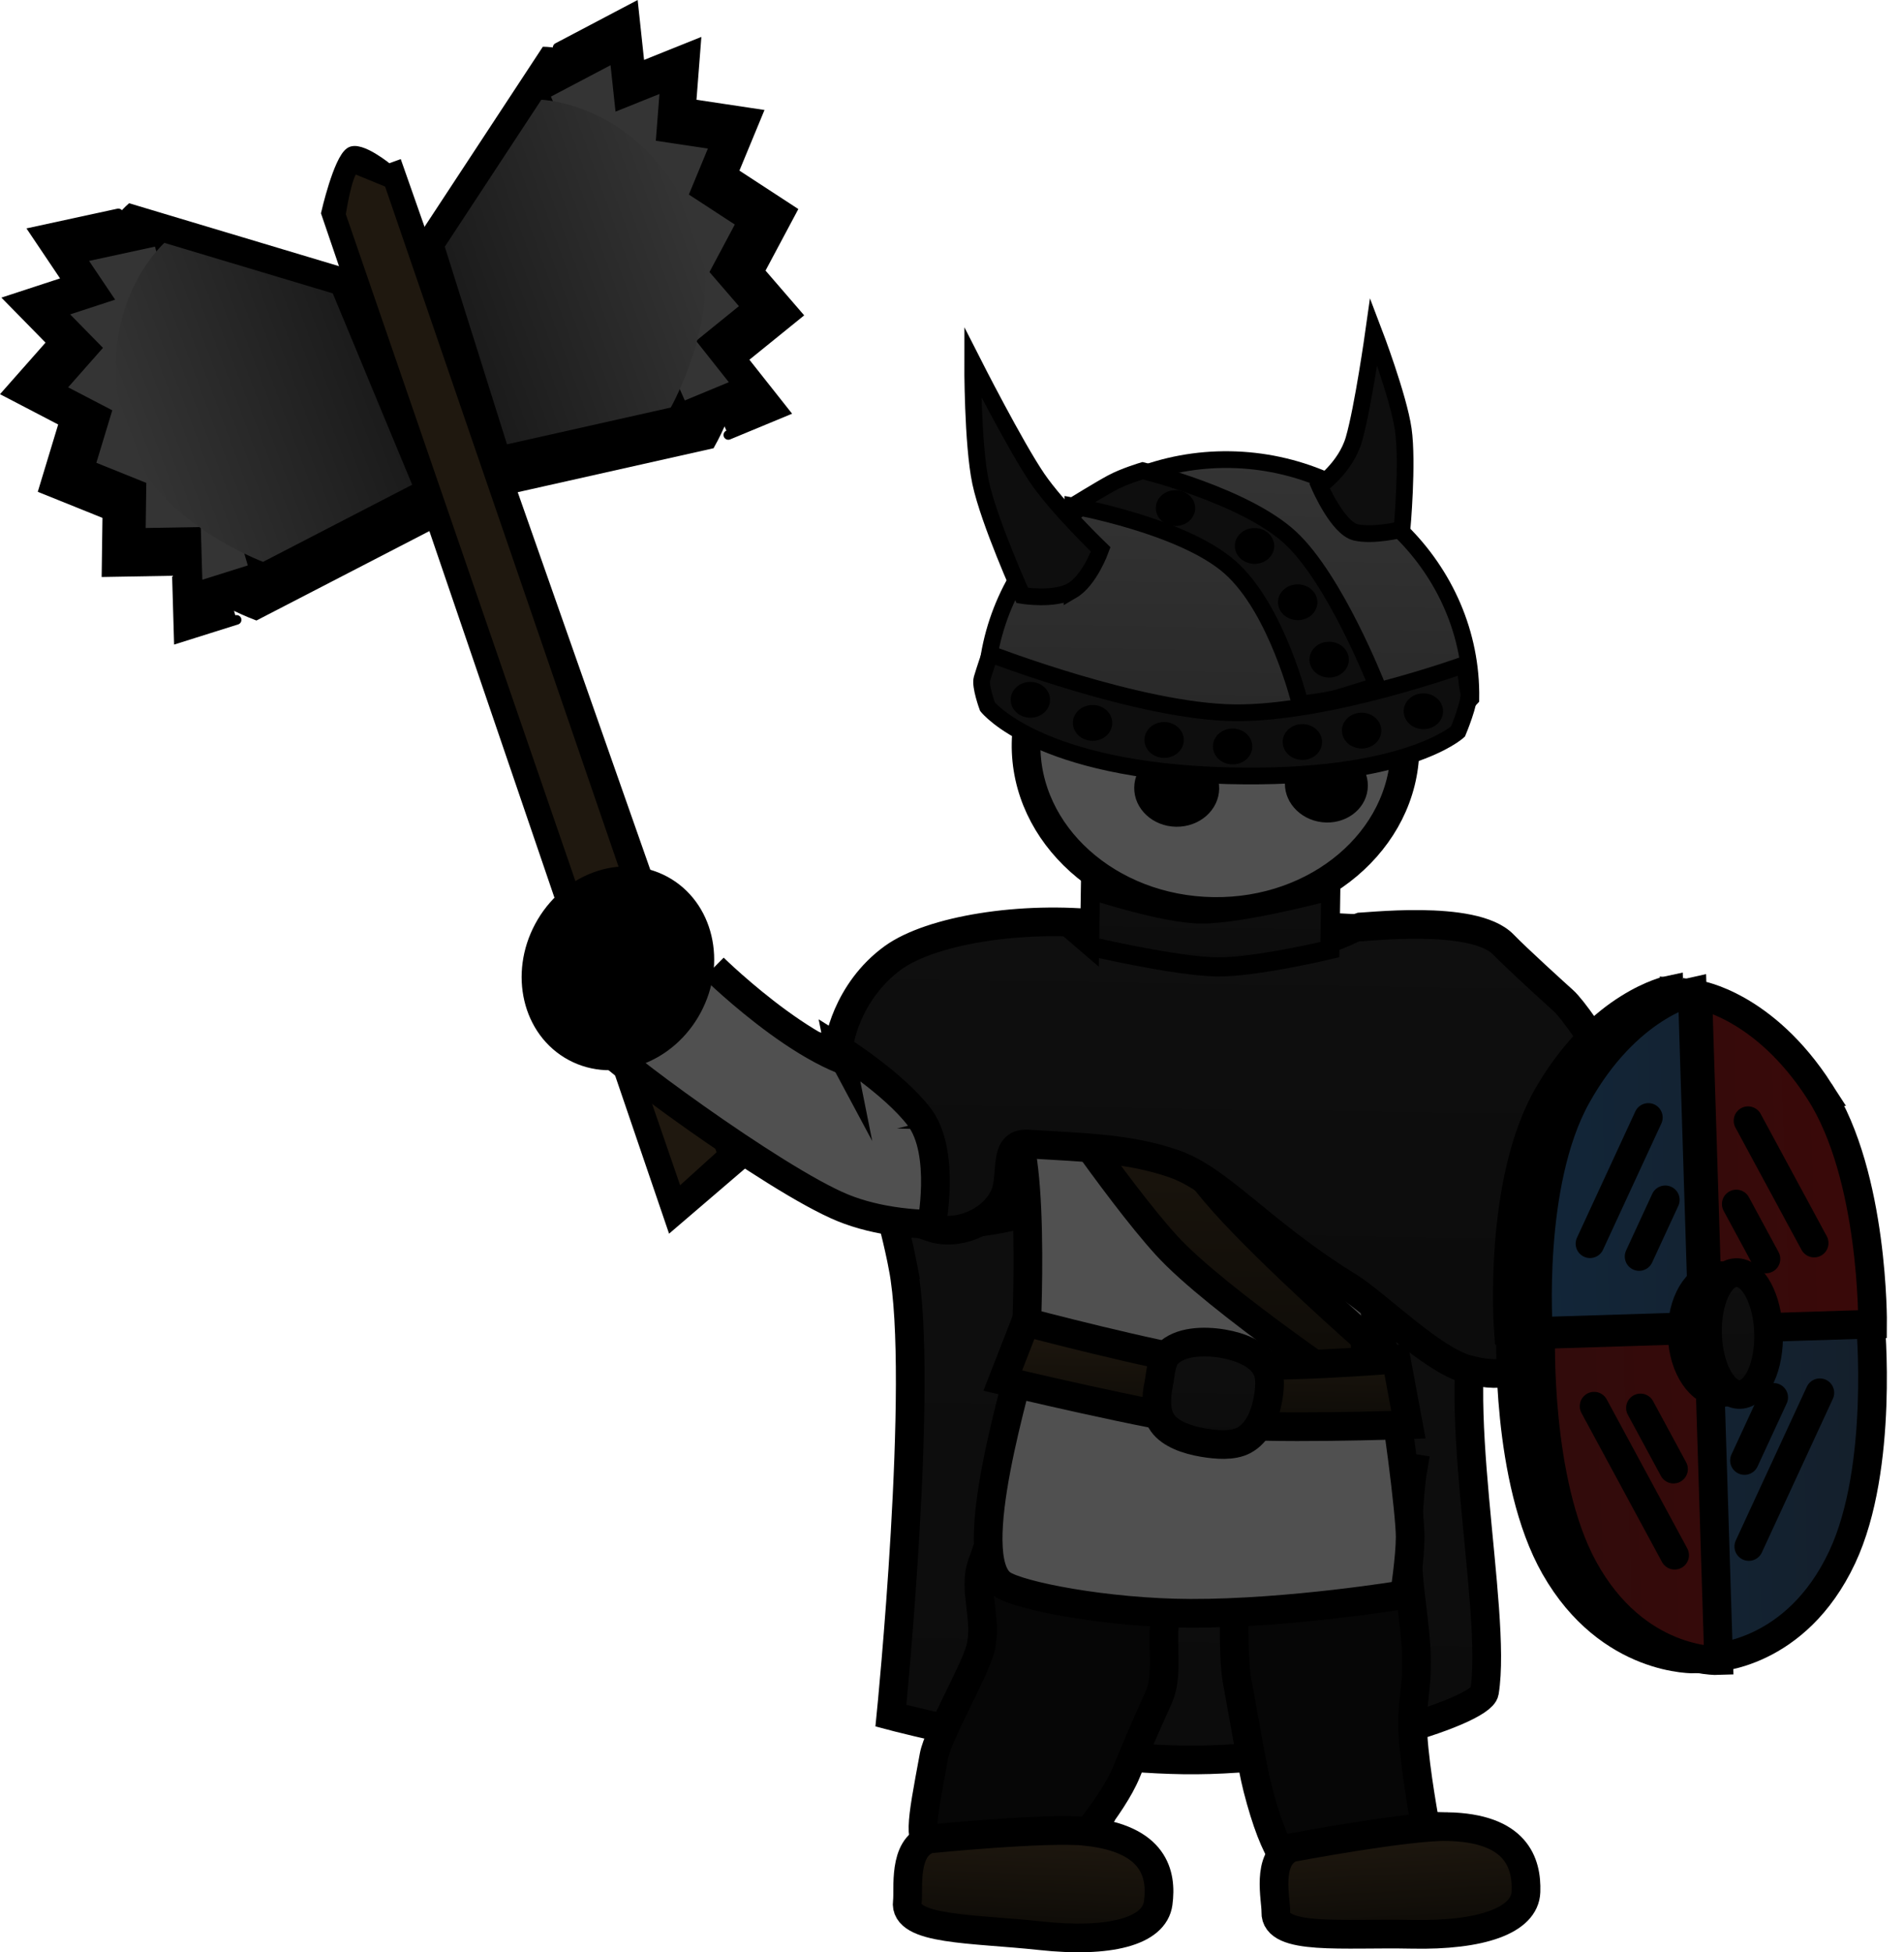 <svg version="1.1" xmlns="http://www.w3.org/2000/svg" xmlns:xlink="http://www.w3.org/1999/xlink" width="99.546" height="102.07" viewBox="0,0,99.546,102.07"><defs><linearGradient x1="195.044" y1="111.69" x2="182.755" y2="116.238" gradientUnits="userSpaceOnUse" id="color-1"><stop offset="0" stop-color="#1b1b1b"/><stop offset="1" stop-color="#343434"/></linearGradient><linearGradient x1="200.078" y1="109.549" x2="212.415" y2="105.133" gradientUnits="userSpaceOnUse" id="color-2"><stop offset="0" stop-color="#1b1b1b"/><stop offset="1" stop-color="#343434"/></linearGradient><linearGradient x1="255.17" y1="148.667" x2="265.137" y2="169.282" gradientUnits="userSpaceOnUse" id="color-3"><stop offset="0" stop-color="#343434"/><stop offset="1" stop-color="#0c0c0c"/></linearGradient><linearGradient x1="239.576" y1="148.597" x2="239.014" y2="185.536" gradientUnits="userSpaceOnUse" id="color-4"><stop offset="0" stop-color="#0f0f0f"/><stop offset="1" stop-color="#0c0c0c"/></linearGradient><linearGradient x1="239.056" y1="148.03" x2="238.772" y2="166.687" gradientUnits="userSpaceOnUse" id="color-5"><stop offset="0" stop-color="#1f180f"/><stop offset="1" stop-color="#0d0b07"/></linearGradient><linearGradient x1="239.24" y1="162.767" x2="239.159" y2="168.043" gradientUnits="userSpaceOnUse" id="color-6"><stop offset="0" stop-color="#1f180f"/><stop offset="1" stop-color="#0d0b07"/></linearGradient><linearGradient x1="239.614" y1="163.686" x2="239.533" y2="169.029" gradientUnits="userSpaceOnUse" id="color-7"><stop offset="0" stop-color="#0f0f0f"/><stop offset="1" stop-color="#0c0c0c"/></linearGradient><linearGradient x1="249.18" y1="189.128" x2="249.484" y2="194.721" gradientUnits="userSpaceOnUse" id="color-8"><stop offset="0" stop-color="#1f180f"/><stop offset="1" stop-color="#0d0b07"/></linearGradient><linearGradient x1="230.311" y1="189.154" x2="230.059" y2="194.755" gradientUnits="userSpaceOnUse" id="color-9"><stop offset="0" stop-color="#1f180f"/><stop offset="1" stop-color="#0d0b07"/></linearGradient><linearGradient x1="240.031" y1="141.694" x2="239.733" y2="161.3" gradientUnits="userSpaceOnUse" id="color-10"><stop offset="0" stop-color="#0f0f0f"/><stop offset="1" stop-color="#0c0c0c"/></linearGradient><linearGradient x1="240.445" y1="117.542" x2="240.082" y2="142.14" gradientUnits="userSpaceOnUse" id="color-11"><stop offset="0" stop-color="#343434"/><stop offset="1" stop-color="#1f1f1f"/></linearGradient><linearGradient x1="256.566" y1="163.038" x2="273.97" y2="162.493" gradientUnits="userSpaceOnUse" id="color-12"><stop offset="0" stop-color="#122639"/><stop offset="1" stop-color="#141f2b"/></linearGradient><linearGradient x1="256.655" y1="163.202" x2="274.058" y2="162.657" gradientUnits="userSpaceOnUse" id="color-13"><stop offset="0" stop-color="#310b0b"/><stop offset="1" stop-color="#3a0909"/></linearGradient><linearGradient x1="265.933" y1="160.202" x2="266.125" y2="166.324" gradientUnits="userSpaceOnUse" id="color-14"><stop offset="0" stop-color="#000000"/><stop offset="1" stop-color="#0c0c0c"/></linearGradient><linearGradient x1="266.916" y1="160.046" x2="267.116" y2="166.418" gradientUnits="userSpaceOnUse" id="color-15"><stop offset="0" stop-color="#0f0f0f"/><stop offset="1" stop-color="#0c0c0c"/></linearGradient><linearGradient x1="239.44" y1="139.983" x2="239.378" y2="144.058" gradientUnits="userSpaceOnUse" id="color-16"><stop offset="0" stop-color="#0f0f0f"/><stop offset="1" stop-color="#0c0c0c"/></linearGradient></defs><g transform="translate(-176.146,-93.512)"><g data-paper-data="{&quot;isPaintingLayer&quot;:true}" fill-rule="nonzero" stroke-linejoin="miter" stroke-miterlimit="10" stroke-dasharray="" stroke-dashoffset="0" style="mix-blend-mode: normal"><g stroke="#000000"><g data-paper-data="{&quot;index&quot;:null}" stroke-linecap="round"><path d="M188.519,125.92l-3.03,0.954l-0.102,-3.513l-3.673,0.064l0.041,-3.005l-3.329,-1.341l1.061,-3.499l-2.942,-1.533l2.323,-2.63l-2.189,-2.232l2.999,-0.982l-1.736,-2.583l4.391,-0.952" data-paper-data="{&quot;index&quot;:null}" fill="#000000" stroke-width="0.5"/><path d="M189.537,125.681c0,0 -7.09,-2.644 -8.927,-7.988c-2.945,-8.565 2.348,-13.276 2.348,-13.276l11.227,3.366l5.293,12.757z" data-paper-data="{&quot;index&quot;:null}" fill="#000000" stroke-width="0.5"/><path d="M185.976,114.967l-4.577,1.345" data-paper-data="{&quot;index&quot;:null}" fill="#000000" stroke-width="0.5"/><path d="M186.273,119.429l-3.242,1.151" data-paper-data="{&quot;index&quot;:null}" fill="#000000" stroke-width="0.5"/><path d="M189.101,123.074l-2.377,0.748l-0.08,-2.755l-2.881,0.05l0.032,-2.357l-2.611,-1.052l0.832,-2.744l-2.308,-1.202l1.822,-2.063l-1.717,-1.75l2.352,-0.77l-1.362,-2.026l3.444,-0.746" data-paper-data="{&quot;index&quot;:null}" fill="#343434" stroke-width="0"/><path d="M189.9,122.887c0,0 -5.56,-2.074 -7.001,-6.265c-2.309,-6.717 1.841,-10.412 1.841,-10.412l8.804,2.64l4.151,10.005z" data-paper-data="{&quot;index&quot;:null}" fill="url(#color-1)" stroke-width="0"/><path d="M184.798,118.887l2.542,-0.903" data-paper-data="{&quot;index&quot;:null}" fill="#585858" stroke-width="0"/></g><g data-paper-data="{&quot;index&quot;:null}"><g data-paper-data="{&quot;index&quot;:null}" fill="#000000" stroke-width="0.5"><g data-paper-data="{&quot;index&quot;:null}"><path d="M205.299,95.999l3.976,-2.094l0.331,3.095l2.929,-1.176l-0.242,3.117l3.47,0.521l-1.268,3.066l3.062,1.998l-1.688,3.167l1.964,2.275l-2.855,2.313l2.18,2.756l-2.935,1.217" stroke-linecap="round"/><g data-paper-data="{&quot;index&quot;:null}"><path d="M196.946,102.151l18.269,52.026l-3.971,3.404l-18.058,-52.931c0,0 0.63,-2.76 1.253,-3.187c0.535,-0.367 2.019,0.864 2.019,0.864z" stroke-linecap="butt"/><path d="M202.371,119.178l-4.147,-13.174l6.436,-9.795c0,0 7.083,0.206 10.333,8.66c2.028,5.275 -1.703,11.858 -1.703,11.858z" stroke-linecap="round"/></g></g><path d="M213.501,104.318l-4.37,1.912" stroke-linecap="round"/><path d="M214.995,108.638l-3.223,1.202" stroke-linecap="round"/><path d="M211.212,100.433l-3.248,1.411" stroke-linecap="round"/></g><path d="M204.949,98.563l3.118,-1.642l0.26,2.427l2.297,-0.922l-0.19,2.445l2.722,0.409l-0.995,2.404l2.402,1.567l-1.324,2.484l1.54,1.784l-2.239,1.814l1.71,2.161l-2.302,0.954" fill="#343434" stroke-width="0" stroke-linecap="round"/><path d="M202.653,116.742l-3.252,-10.332l5.047,-7.682c0,0 5.554,0.162 8.104,6.792c1.591,4.137 -1.336,9.299 -1.336,9.299z" fill="url(#color-2)" stroke-width="0" stroke-linecap="round"/><path d="M207.954,106.587l3.427,-1.5" fill="#343434" stroke-width="0" stroke-linecap="round"/><path d="M210.025,109.418l2.528,-0.943" fill="#585858" stroke-width="0" stroke-linecap="round"/><path d="M207.039,103.147l2.548,-1.107" fill="#343434" stroke-width="0" stroke-linecap="round"/><path d="M196.48,103.077l17.42,50.754l-2.309,2.087l-17.621,-51.183c0,0 0.318,-2.14 0.698,-2.4z" fill="#1f180f" stroke-width="0.5" stroke-linecap="butt"/></g></g><path d="M261.805,171.058c0,0 -3.117,-5.978 -4.92,-8.755c-1.59,-2.449 -5.338,-7.045 -5.338,-7.045l0.374,-9.521c0,0 7.154,6.462 10.006,10.214c2.649,3.485 6.544,11.556 6.544,11.556c0,0 -1.342,2.25 -2.458,2.845c-1.106,0.589 -4.208,0.706 -4.208,0.706z" data-paper-data="{&quot;index&quot;:null}" fill="url(#color-3)" stroke="#000000" stroke-width="1.5" stroke-linecap="butt"/><path d="M249.603,132.677c-0.07,4.77 -4.562,8.571 -10.032,8.489c-5.471,-0.082 -9.849,-4.015 -9.779,-8.785c0.07,-4.77 4.562,-8.571 10.032,-8.489c5.471,0.082 9.849,4.015 9.779,8.785z" fill="#505050" stroke="#000000" stroke-width="1.5" stroke-linecap="butt"/><path d="M223.357,159.75c-1.013,-5.248 -3.589,-11.438 -3.589,-11.438l39.57,3.59c0,0 -3.751,4.693 -5.755,9.68c-1.818,4.523 0.869,16.102 0.176,20.385c-0.171,1.055 -8.396,3.66 -15.741,3.555c-7.043,-0.101 -15.293,-2.311 -15.293,-2.311c0,0 1.764,-17.593 0.631,-23.461z" fill="url(#color-4)" stroke="#000000" stroke-width="1.5" stroke-linecap="butt"/><path d="M213.456,144.115c0,0 5.939,5.835 9.201,5.187c2.878,-0.571 8.003,-2.208 8.003,-2.208l5.302,5.804c0,0 -2.581,2.069 -4.379,3.22c-2.327,1.489 -7.788,2.006 -11.372,0.542c-3.584,-1.464 -12.692,-8.206 -12.623,-8.608c0.365,-2.146 5.869,-3.936 5.869,-3.936z" data-paper-data="{&quot;index&quot;:null}" fill="#505050" stroke="#000000" stroke-width="1.5" stroke-linecap="butt"/><path d="M244.605,191.46c-0.864,0.118 -1.776,-0.82 -2.714,-4.465c-0.287,-1.114 -0.806,-4.228 -1.035,-5.425c-0.296,-1.549 -0.101,-3.187 -0.243,-4.6c-0.314,-3.125 -0.718,-5.453 -0.718,-5.453c0,0 2.768,-1.109 4.993,-1.414c2.225,-0.305 5.135,0.171 5.135,0.171c0,0 -0.329,1.88 -0.275,4.841c0.026,1.425 0.409,3.373 0.451,4.967c0.049,1.836 -0.28,2.457 -0.178,4.152c0.114,1.902 0.657,4.774 0.657,4.774c0,0 -5.548,2.381 -6.073,2.453z" data-paper-data="{&quot;index&quot;:null}" fill="#060606" stroke="#000000" stroke-width="1.5" stroke-linecap="butt"/><path d="M225.016,190.12c-0.899,-0.261 -0.724,-1.113 -0.038,-4.814c0.21,-1.131 2.126,-4.423 2.428,-5.605c0.392,-1.529 -0.404,-3.066 0.079,-4.405c1.069,-2.964 1.698,-5.245 1.698,-5.245c0,0 3.203,0.175 5.519,0.846c2.316,0.671 4.96,2.342 4.96,2.342c0,0 -1.15,1.563 -2.402,4.268c-0.603,1.302 0.111,3.324 -0.55,4.786c-0.761,1.683 -1.029,2.3 -1.676,3.878c-0.726,1.771 -2.983,4.315 -2.983,4.315c0,0 -6.489,-0.207 -7.035,-0.365z" data-paper-data="{&quot;index&quot;:null}" fill="#060606" stroke="#000000" stroke-width="1.5" stroke-linecap="butt"/><path d="M228.597,151.899c-0.539,-0.013 -5.058,-6.794 -2.33,-8.338c4.755,-2.69 10.511,-1.151 12.815,-1.117c1.959,0.029 8.815,-1.603 13.143,1.202c1.875,1.215 -4.357,8.339 -4.415,8.597c-1.053,4.69 -0.039,8.739 0.285,10.092c0.098,0.407 0.363,1.836 0.732,3.358c0.326,1.347 1.047,6.938 1.047,8.164c0,1.08 -0.297,3.023 -0.297,3.023c0,0 -5.997,0.997 -11.199,0.979c-4.374,-0.015 -8.995,-0.917 -9.853,-1.532c-2.02,-1.449 0.828,-10.509 1.252,-12.49c0,0 0.645,-11.892 -1.183,-11.937z" fill="#505050" stroke="#000000" stroke-width="1.5" stroke-linecap="butt"/><path d="M230.093,149.149l3.836,-1.193c0,0 3.804,5.741 6.201,8.416c2.547,2.844 7.367,7.088 7.367,7.088l0.22,3.355c0,0 -7.964,-5.308 -10.595,-8.204c-2.673,-2.943 -7.028,-9.463 -7.028,-9.463z" fill="url(#color-5)" stroke="#000000" stroke-width="1.5" stroke-linecap="butt"/><path d="M229.768,162.631c0,0 6.861,1.806 9.528,2.152c2.835,0.368 9.847,-0.213 9.847,-0.213l0.639,3.429c0,0 -7.512,0.278 -10.415,-0.074c-2.951,-0.358 -10.793,-2.233 -10.793,-2.233z" fill="url(#color-6)" stroke="#000000" stroke-width="1.5" stroke-linecap="butt"/><path d="M236.727,165.867c0.099,-0.488 0.116,-1.215 0.453,-1.56c0.649,-0.665 1.877,-0.717 2.909,-0.542c0.891,0.151 1.827,0.524 2.229,1.197c0.305,0.511 0.211,1.253 0.086,1.869c-0.158,0.781 -0.532,1.615 -1.231,1.986c-0.577,0.307 -1.422,0.236 -2.132,0.116c-0.811,-0.138 -1.696,-0.436 -2.113,-1.021c-0.389,-0.545 -0.341,-1.357 -0.202,-2.045z" fill="url(#color-7)" stroke="#000000" stroke-width="1.5" stroke-linecap="butt"/><path d="M251.822,189.011c3.599,0.077 4.157,1.891 4.106,3.403c-0.05,1.511 -2.366,2.305 -5.965,2.227c-3.599,-0.077 -7.164,0.345 -7.114,-1.166c0.021,-0.632 -0.529,-2.811 0.815,-3.363c0,0 6.063,-1.145 8.158,-1.101z" data-paper-data="{&quot;index&quot;:null}" fill="url(#color-8)" stroke="#000000" stroke-width="1.5" stroke-linecap="butt"/><path d="M232.951,189.265c3.573,0.387 3.948,2.243 3.748,3.745c-0.2,1.502 -2.582,2.093 -6.155,1.706c-3.573,-0.387 -7.161,-0.274 -6.961,-1.776c0.084,-0.628 -0.247,-2.847 1.144,-3.282c0,0 6.145,-0.619 8.225,-0.394z" data-paper-data="{&quot;index&quot;:null}" fill="url(#color-9)" stroke="#000000" stroke-width="1.5" stroke-linecap="butt"/><path d="M220.024,148.366c-0.104,-0.194 0.381,-3.021 2.815,-4.782c1.976,-1.43 6.713,-2.219 10.997,-1.729c2.086,0.238 4.351,1.76 5.587,1.773c4.496,0.046 7.582,-1.647 7.606,-1.644c0.361,0.038 6.15,-0.717 7.724,0.917c0.676,0.702 2.78,2.615 3.136,2.932c0.868,0.775 4.739,6.587 4.092,8.321c-0.674,1.806 -3.89,1.074 -4.27,3.741c-0.381,2.667 0.91,6.091 -0.589,6.586c-1.5,0.496 -2.087,1.207 -4.254,0.621c-1.878,-0.507 -4.762,-3.428 -6.226,-4.33c-4.537,-2.795 -6.692,-5.572 -9.109,-6.413c-2.367,-0.822 -4.625,-0.846 -7.654,-1.036c-1.365,-0.086 -0.709,1.678 -1.252,2.78c-0.662,1.342 -2.463,2.047 -3.8,1.582c0,0 0.805,-3.921 -0.628,-5.789c-1.349,-1.757 -4.175,-3.531 -4.175,-3.531z" data-paper-data="{&quot;index&quot;:null}" fill="url(#color-10)" stroke="#000000" stroke-width="1.5" stroke-linecap="butt"/><path d="M243.337,134.28c0.129,-1.083 1.199,-1.846 2.389,-1.704c1.19,0.142 2.051,1.135 1.922,2.218c-0.129,1.083 -1.199,1.846 -2.389,1.704c-1.19,-0.142 -2.051,-1.135 -1.922,-2.218z" fill="#000000" stroke="#000000" stroke-width="0" stroke-linecap="butt"/><path d="M235.446,134.682c0.017,-1.116 1.024,-2.006 2.251,-1.988c1.227,0.018 2.208,0.938 2.191,2.054c-0.017,1.116 -1.024,2.006 -2.251,1.988c-1.227,-0.018 -2.208,-0.938 -2.191,-2.054z" fill="#000000" stroke="#000000" stroke-width="0" stroke-linecap="butt"/><g stroke-width="0.875"><path d="M227.69,129.655c0.1,-6.793 5.811,-12.216 12.755,-12.113c6.944,0.103 12.702,5.696 12.601,12.488c0,0 -2.659,2.971 -8.106,3.585c-7.047,0.794 -17.294,-0.984 -17.25,-3.96z" fill="url(#color-11)" stroke="#000000" stroke-linecap="butt"/><path d="M252.933,129.718c0.1,0.466 -0.56,2.04 -0.56,2.04c0,0 -2.751,2.546 -12.038,2.31c-9.904,-0.252 -12.563,-3.61 -12.563,-3.61c0,0 -0.396,-1.078 -0.285,-1.46c0.131,-0.447 0.423,-1.298 0.423,-1.298c0,0 7.848,3.027 12.787,3.077c4.938,0.05 12.042,-2.527 12.042,-2.527c0,0 0.098,1.021 0.194,1.468z" fill="#0e0e0e" stroke="#000000" stroke-linecap="round"/><path d="M232.236,119.965c0,0 1.433,-0.883 2.051,-1.215c0.631,-0.339 1.6,-0.629 1.6,-0.629c0,0 5.372,1.317 7.729,3.511c2.358,2.194 4.52,7.73 4.52,7.73c0,0 -1.546,0.492 -2.067,0.637c-0.666,0.185 -1.946,0.32 -1.946,0.32c0,0 -1.197,-4.963 -3.668,-7.148c-2.47,-2.185 -8.219,-3.207 -8.219,-3.207z" fill="#0e0e0e" stroke="#000000" stroke-linecap="round"/><path d="M232.197,124.387c-0.917,0.538 -2.604,0.256 -2.604,0.256c0,0 -1.744,-3.862 -2.179,-5.908c-0.429,-2.021 -0.414,-6.294 -0.414,-6.294c0,0 2.225,4.385 3.385,6.084c1.062,1.554 3.309,3.713 3.309,3.713c0,0 -0.58,1.612 -1.497,2.15z" fill="#0e0e0e" stroke="#000000" stroke-linecap="butt"/><path d="M245.133,118.917c0,0 1.365,-0.949 1.797,-2.433c0.472,-1.622 1.037,-5.633 1.037,-5.633c0,0 1.301,3.408 1.546,5.12c0.248,1.733 -0.067,5.216 -0.067,5.216c0,0 -1.479,0.376 -2.42,0.157c-0.94,-0.219 -1.894,-2.426 -1.894,-2.426z" data-paper-data="{&quot;index&quot;:null}" fill="#0e0e0e" stroke="#000000" stroke-linecap="butt"/><path d="M246.306,131.694c0.008,-0.517 0.475,-0.93 1.043,-0.921c0.568,0.008 1.023,0.434 1.015,0.952c-0.008,0.517 -0.475,0.93 -1.043,0.921c-0.568,-0.008 -1.023,-0.434 -1.015,-0.952z" fill="#000000" stroke="none" stroke-linecap="butt"/><path d="M249.535,130.683c0.008,-0.517 0.475,-0.93 1.043,-0.921c0.568,0.008 1.023,0.434 1.015,0.952c-0.008,0.517 -0.475,0.93 -1.043,0.921c-0.568,-0.008 -1.023,-0.434 -1.015,-0.952z" fill="#000000" stroke="none" stroke-linecap="butt"/><path d="M243.208,132.29c0.008,-0.517 0.475,-0.93 1.043,-0.921c0.568,0.008 1.023,0.434 1.015,0.952c-0.008,0.517 -0.475,0.93 -1.043,0.921c-0.568,-0.008 -1.023,-0.434 -1.015,-0.952z" fill="#000000" stroke="none" stroke-linecap="butt"/><path d="M239.562,132.524c0.008,-0.517 0.475,-0.93 1.043,-0.921c0.568,0.008 1.023,0.434 1.015,0.952c-0.008,0.517 -0.475,0.93 -1.043,0.921c-0.568,-0.008 -1.023,-0.434 -1.015,-0.952z" fill="#000000" stroke="none" stroke-linecap="butt"/><path d="M235.98,132.183c0.008,-0.517 0.475,-0.93 1.043,-0.921c0.568,0.008 1.023,0.434 1.015,0.952c-0.008,0.517 -0.475,0.93 -1.043,0.921c-0.568,-0.008 -1.023,-0.434 -1.015,-0.952z" fill="#000000" stroke="none" stroke-linecap="butt"/><path d="M232.24,131.292c0.008,-0.517 0.475,-0.93 1.043,-0.921c0.568,0.008 1.023,0.434 1.015,0.952c-0.008,0.517 -0.475,0.93 -1.043,0.921c-0.568,-0.008 -1.023,-0.434 -1.015,-0.952z" fill="#000000" stroke="none" stroke-linecap="butt"/><path d="M228.988,130.084c0.008,-0.517 0.475,-0.93 1.043,-0.921c0.568,0.008 1.023,0.434 1.015,0.952c-0.008,0.517 -0.475,0.93 -1.043,0.921c-0.568,-0.008 -1.023,-0.434 -1.015,-0.952z" fill="#000000" stroke="none" stroke-linecap="butt"/><path d="M244.608,127.984c0.008,-0.517 0.475,-0.93 1.043,-0.921c0.568,0.008 1.023,0.434 1.015,0.952c-0.008,0.517 -0.475,0.93 -1.043,0.921c-0.568,-0.008 -1.023,-0.434 -1.015,-0.952z" fill="#000000" stroke="none" stroke-linecap="butt"/><path d="M242.964,124.984c0.008,-0.517 0.475,-0.93 1.043,-0.921c0.568,0.008 1.023,0.434 1.015,0.952c-0.008,0.517 -0.475,0.93 -1.043,0.921c-0.568,-0.008 -1.023,-0.434 -1.015,-0.952z" fill="#000000" stroke="none" stroke-linecap="butt"/><path d="M240.707,122.04c0.008,-0.517 0.475,-0.93 1.043,-0.921c0.568,0.008 1.023,0.434 1.015,0.952c-0.008,0.517 -0.475,0.93 -1.043,0.921c-0.568,-0.008 -1.023,-0.434 -1.015,-0.952z" fill="#000000" stroke="none" stroke-linecap="butt"/><path d="M236.575,120.06c0.008,-0.517 0.475,-0.93 1.043,-0.921c0.568,0.008 1.023,0.434 1.015,0.952c-0.008,0.517 -0.475,0.93 -1.043,0.921c-0.568,-0.008 -1.023,-0.434 -1.015,-0.952z" fill="#000000" stroke="none" stroke-linecap="butt"/></g><path d="M260.365,167.222c0.126,-1.986 2.044,-3.481 4.286,-3.34c2.241,0.142 3.956,1.867 3.831,3.853c-0.126,1.986 -2.044,3.481 -4.286,3.34c-2.241,-0.142 -3.956,-1.867 -3.831,-3.853z" fill="#000000" stroke="#000000" stroke-width="1.5" stroke-linecap="butt"/><g stroke="#000000" stroke-width="1.5"><g fill="#000000" stroke-linecap="round"><path d="M255.005,163.045l18.068,-0.566c0,0 0.756,7.651 -1.546,12.351c-2.527,5.161 -7.032,5.26 -7.032,5.26l-1.091,-34.816c0,0 -3.551,0.731 -6.302,5.46c-2.673,4.594 -2.097,12.311 -2.097,12.311z"/><path d="M270.334,150.486c-3.042,-4.547 -6.632,-5.055 -6.632,-5.055l1.091,34.816c0,0 -4.502,0.183 -7.348,-4.809c-2.591,-4.547 -2.316,-12.23 -2.316,-12.23l18.068,-0.566c0,0 0.091,-7.738 -2.864,-12.156z" data-paper-data="{&quot;index&quot;:null}"/></g><g stroke-linecap="round"><path d="M256.581,163.121l17.348,-0.544c0,0 0.735,7.652 -1.469,12.349c-2.42,5.157 -6.746,5.251 -6.746,5.251l-1.091,-34.816c0,0 -3.409,0.727 -6.044,5.452c-2.56,4.59 -1.998,12.308 -1.998,12.308z" fill="url(#color-12)"/><path d="M268.878,166.571l-1.525,3.299" fill="none"/><path d="M261.843,159.204l1.368,-2.961" fill="none"/><path d="M267.578,174.366l3.714,-8.037" fill="none"/><path d="M262.325,151.936l-3.049,6.599" fill="none"/><path d="M271.284,150.581c-2.926,-4.551 -6.374,-5.063 -6.374,-5.063l1.091,34.816c0,0 -4.323,0.177 -7.061,-4.818c-2.494,-4.55 -2.239,-12.232 -2.239,-12.232l17.348,-0.544c0,0 0.078,-7.738 -2.765,-12.159z" data-paper-data="{&quot;index&quot;:null}" fill="url(#color-13)"/><path d="M263.642,170.32l-1.728,-3.197" data-paper-data="{&quot;index&quot;:null}" fill="none"/><path d="M266.923,156.461l1.551,2.87" data-paper-data="{&quot;index&quot;:null}" fill="none"/><path d="M263.7,174.821l-4.21,-7.789" data-paper-data="{&quot;index&quot;:null}" fill="none"/><path d="M270.994,158.501l-3.456,-6.395" data-paper-data="{&quot;index&quot;:null}" fill="none"/></g><path d="M267.964,163.202c0.053,1.691 -0.771,3.088 -1.84,3.122c-1.069,0.033 -1.979,-1.31 -2.031,-3c-0.053,-1.691 0.771,-3.088 1.84,-3.122c1.069,-0.033 1.979,1.31 2.031,3z" fill="url(#color-14)" stroke-linecap="butt"/><path d="M265.421,163.282c-0.055,-1.76 0.614,-3.208 1.495,-3.236c0.881,-0.028 1.64,1.376 1.695,3.136c0.055,1.76 -0.614,3.208 -1.495,3.236c-0.881,0.028 -1.64,-1.376 -1.695,-3.136z" fill="url(#color-15)" stroke-linecap="butt"/></g><path d="M206.232,148.271c-2.023,-1.086 -2.669,-3.818 -1.443,-6.1c1.226,-2.283 3.86,-3.252 5.883,-2.166c2.023,1.086 2.669,3.818 1.443,6.1c-1.226,2.283 -3.86,3.252 -5.883,2.166z" fill="#000000" stroke="#000000" stroke-width="1.5" stroke-linecap="butt"/><path d="M233.111,142.98l0.045,-2.964c0,0 3.821,1.273 5.791,1.282c2.194,0.01 6.774,-1.225 6.774,-1.225l-0.047,3.087c0,0 -3.901,0.932 -5.895,0.903c-2.178,-0.031 -6.669,-1.084 -6.669,-1.084z" fill="url(#color-16)" stroke="#000000" stroke-width="1" stroke-linecap="butt"/></g></g></svg>